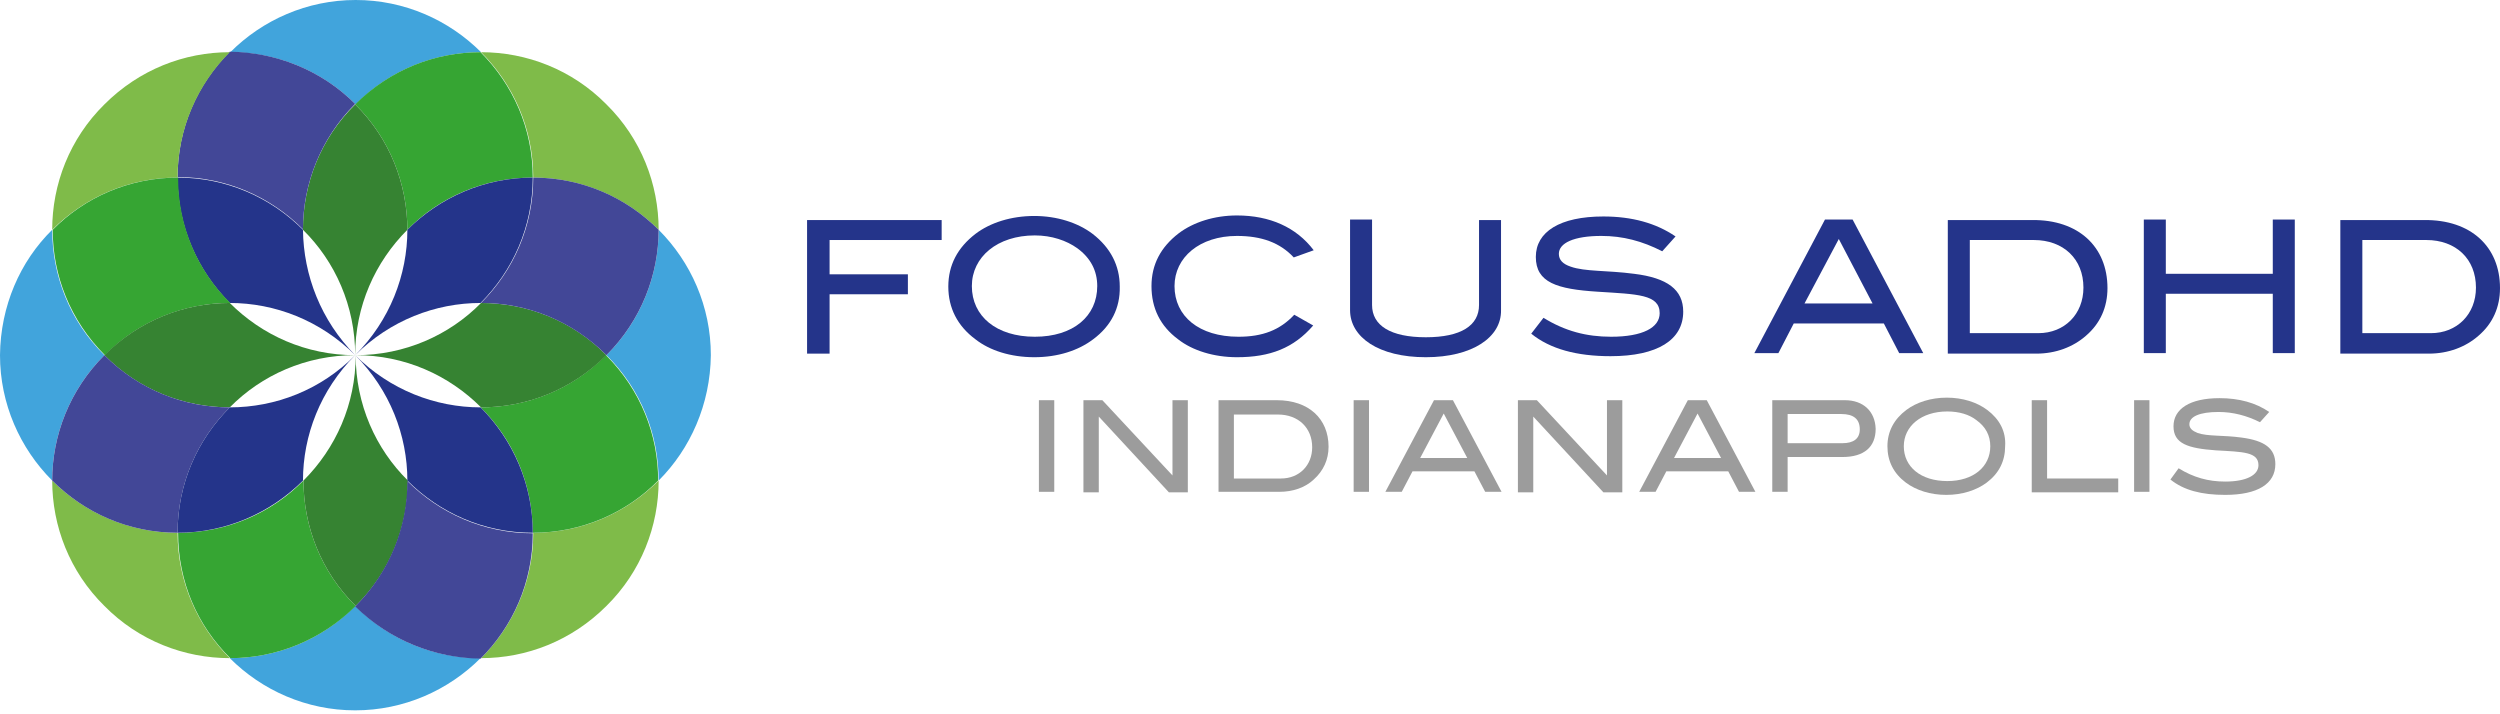 <svg width="175" height="50" viewBox="0 0 175 50" fill="none" xmlns="http://www.w3.org/2000/svg">
<path d="M33.674 3.654C30.486 3.654 27.298 4.872 24.898 7.308C22.461 4.872 19.273 3.654 16.121 3.654C18.378 1.397 21.494 0 24.898 0C28.301 0 31.417 1.397 33.674 3.654Z" fill="#41A4DC"/>
<path d="M46.105 16.085C43.848 13.828 40.732 12.431 37.328 12.431C37.328 8.992 35.931 5.911 33.674 3.654C36.863 3.654 40.051 4.872 42.451 7.308C44.887 9.708 46.105 12.897 46.105 16.085Z" fill="#7FBB49"/>
<path d="M37.293 12.431C33.854 12.431 30.737 13.828 28.516 16.085C28.516 12.897 27.298 9.708 24.862 7.308C27.298 4.872 30.45 3.654 33.639 3.654C35.896 5.911 37.293 8.992 37.293 12.431Z" fill="#36A533"/>
<path d="M28.516 16.085C26.259 18.342 24.862 21.423 24.862 24.862C24.862 21.423 23.464 18.306 21.207 16.085C21.207 12.897 22.425 9.708 24.862 7.308C27.298 9.708 28.516 12.897 28.516 16.085Z" fill="#368332"/>
<path d="M24.862 7.272C22.426 9.708 21.208 12.897 21.208 16.049C18.951 13.792 15.87 12.395 12.431 12.395C12.431 8.956 13.828 5.875 16.085 3.618C19.273 3.654 22.462 4.872 24.862 7.272Z" fill="#424797"/>
<path d="M24.862 24.862C22.426 22.426 19.238 21.208 16.085 21.208C13.828 18.951 12.431 15.834 12.431 12.431C15.87 12.431 18.951 13.828 21.208 16.085C21.244 19.273 22.462 22.426 24.862 24.862Z" fill="#24348A"/>
<path d="M46.105 33.639C46.105 30.45 44.887 27.262 42.451 24.862C44.887 22.426 46.105 19.238 46.105 16.085C48.362 18.342 49.759 21.459 49.759 24.862C49.723 28.301 48.326 31.418 46.105 33.639Z" fill="#41A4DC"/>
<path d="M33.674 46.07C35.931 43.813 37.328 40.696 37.328 37.293C40.767 37.293 43.848 35.896 46.105 33.639C46.105 36.827 44.887 40.015 42.451 42.416C40.015 44.852 36.863 46.07 33.674 46.07Z" fill="#7FBB49"/>
<path d="M37.293 37.293C37.293 33.854 35.896 30.737 33.639 28.516C36.827 28.516 40.015 27.298 42.416 24.862C44.852 27.298 46.07 30.45 46.07 33.639C43.849 35.896 40.732 37.293 37.293 37.293Z" fill="#36A533"/>
<path d="M33.674 28.516C31.417 26.259 28.337 24.862 24.898 24.862C28.337 24.862 31.453 23.465 33.674 21.208C36.863 21.208 40.051 22.426 42.451 24.862C40.015 27.298 36.863 28.516 33.674 28.516Z" fill="#368332"/>
<path d="M42.451 24.862C40.015 22.426 36.863 21.208 33.674 21.208C35.931 18.951 37.328 15.87 37.328 12.431C40.767 12.431 43.848 13.828 46.105 16.085C46.105 19.237 44.887 22.426 42.451 24.862Z" fill="#424797"/>
<path d="M24.862 24.862C27.298 22.426 28.516 19.237 28.516 16.085C30.773 13.828 33.889 12.431 37.293 12.431C37.293 15.87 35.896 18.951 33.639 21.208C30.486 21.208 27.298 22.426 24.862 24.862Z" fill="#24348A"/>
<path d="M16.085 46.07C19.273 46.07 22.462 44.852 24.862 42.416C27.298 44.852 30.486 46.07 33.639 46.07C31.382 48.327 28.265 49.724 24.862 49.724C21.459 49.724 18.342 48.327 16.085 46.07Z" fill="#41A4DC"/>
<path d="M3.654 33.639C5.911 35.896 9.027 37.293 12.431 37.293C12.431 40.732 13.828 43.813 16.085 46.07C12.896 46.07 9.708 44.852 7.308 42.416C4.872 40.015 3.654 36.827 3.654 33.639Z" fill="#7FBB49"/>
<path d="M12.467 37.293C15.906 37.293 19.023 35.896 21.244 33.639C21.244 36.827 22.462 40.015 24.898 42.416C22.462 44.852 19.273 46.07 16.121 46.07C13.828 43.813 12.467 40.732 12.467 37.293Z" fill="#36A533"/>
<path d="M21.244 33.639C23.501 31.382 24.898 28.301 24.898 24.862C24.898 28.301 26.295 31.418 28.552 33.639C28.552 36.827 27.334 40.015 24.898 42.416C22.462 40.015 21.244 36.827 21.244 33.639Z" fill="#368332"/>
<path d="M24.862 42.451C27.298 40.015 28.516 36.863 28.516 33.675C30.773 35.931 33.854 37.329 37.293 37.329C37.293 40.768 35.896 43.849 33.639 46.105C30.486 46.07 27.298 44.852 24.862 42.451Z" fill="#424797"/>
<path d="M24.862 24.862C27.298 27.298 30.486 28.516 33.639 28.516C35.896 30.773 37.293 33.889 37.293 37.293C33.854 37.293 30.773 35.896 28.516 33.639C28.516 30.486 27.298 27.298 24.862 24.862Z" fill="#24348A"/>
<path d="M3.654 16.085C3.654 19.273 4.872 22.462 7.308 24.862C4.872 27.298 3.654 30.486 3.654 33.639C1.397 31.382 0 28.265 0 24.862C0.036 21.423 1.397 18.306 3.654 16.085Z" fill="#41A4DC"/>
<path d="M16.085 3.654C13.828 5.911 12.431 9.028 12.431 12.431C8.992 12.431 5.911 13.828 3.654 16.085C3.654 12.897 4.872 9.708 7.308 7.308C9.744 4.872 12.896 3.654 16.085 3.654Z" fill="#7FBB49"/>
<path d="M12.467 12.431C12.467 15.87 13.864 18.987 16.121 21.208C12.932 21.208 9.744 22.426 7.344 24.862C4.908 22.426 3.69 19.273 3.69 16.085C5.911 13.828 9.028 12.431 12.467 12.431Z" fill="#36A533"/>
<path d="M16.085 21.208C18.342 23.465 21.423 24.862 24.862 24.862C21.423 24.862 18.306 26.259 16.085 28.516C12.897 28.516 9.708 27.298 7.308 24.862C9.744 22.426 12.897 21.208 16.085 21.208Z" fill="#368332"/>
<path d="M7.308 24.862C9.744 27.298 12.896 28.516 16.085 28.516C13.828 30.773 12.431 33.854 12.431 37.293C8.992 37.293 5.911 35.896 3.654 33.639C3.654 30.486 4.872 27.298 7.308 24.862Z" fill="#424797"/>
<path d="M24.862 24.862C22.426 27.298 21.208 30.486 21.208 33.639C18.951 35.896 15.834 37.293 12.431 37.293C12.431 33.854 13.828 30.773 16.085 28.516C19.273 28.516 22.462 27.298 24.862 24.862Z" fill="#24348A"/>
<path d="M58.071 16.801V19.202H63.552V20.599H58.071V24.754H56.495V15.404H65.916V16.801H58.071Z" fill="#24348A"/>
<path d="M76.52 23.751C75.481 24.539 74.048 25.005 72.4 25.005C70.752 25.005 69.284 24.539 68.281 23.751C67.027 22.82 66.382 21.566 66.382 20.061C66.382 18.557 67.027 17.339 68.281 16.372C69.319 15.583 70.788 15.118 72.4 15.118C73.977 15.118 75.445 15.583 76.484 16.372C77.738 17.339 78.383 18.593 78.383 20.061C78.419 21.566 77.774 22.82 76.52 23.751ZM75.409 17.375C74.657 16.837 73.618 16.479 72.436 16.479C69.821 16.479 68.03 17.984 68.03 20.026C68.03 22.139 69.749 23.572 72.436 23.572C75.123 23.572 76.807 22.139 76.807 20.026C76.807 18.951 76.341 18.055 75.409 17.375Z" fill="#24348A"/>
<path d="M90.563 18.02C89.596 16.981 88.306 16.515 86.587 16.515C83.972 16.515 82.216 18.02 82.216 20.026C82.216 22.139 83.936 23.572 86.694 23.572C88.378 23.572 89.596 23.107 90.599 22.032L91.924 22.784C90.563 24.36 88.915 25.005 86.587 25.005C84.975 25.005 83.47 24.539 82.467 23.751C81.213 22.82 80.604 21.566 80.604 20.026C80.604 18.521 81.249 17.303 82.503 16.336C83.542 15.548 85.01 15.082 86.587 15.082C88.879 15.082 90.742 15.906 91.96 17.518L90.563 18.02Z" fill="#24348A"/>
<path d="M99.806 25.005C96.51 25.005 94.504 23.608 94.504 21.709V15.368H96.044V21.351C96.044 22.784 97.334 23.608 99.806 23.608C102.278 23.608 103.532 22.784 103.532 21.351V15.404H105.072V21.709C105.108 23.608 103.066 25.005 99.806 25.005Z" fill="#24348A"/>
<path d="M112.093 16.515C110.159 16.515 109.12 17.016 109.12 17.769C109.12 18.199 109.407 18.485 109.944 18.664C110.947 19.023 112.487 18.915 114.386 19.166C116.715 19.452 117.825 20.276 117.825 21.817C117.825 23.787 116.034 24.933 112.738 24.933C110.374 24.933 108.511 24.432 107.186 23.357L108.045 22.247C109.55 23.178 111.055 23.572 112.774 23.572C114.995 23.572 116.177 22.927 116.177 21.924C116.177 20.599 114.601 20.599 111.843 20.42C108.977 20.241 107.508 19.775 107.508 17.984C107.508 16.228 109.192 15.153 112.237 15.153C114.243 15.153 115.927 15.619 117.288 16.551L116.356 17.59C114.959 16.873 113.598 16.515 112.093 16.515Z" fill="#24348A"/>
<path d="M132.943 24.718L131.868 22.641H125.563L124.488 24.718H122.805L127.748 15.368H129.683L134.627 24.718H132.943ZM128.716 16.73L126.315 21.244H131.08L128.716 16.73Z" fill="#24348A"/>
<path d="M147.523 20.169C147.523 21.494 147.022 22.641 146.019 23.5C145.123 24.289 143.905 24.754 142.544 24.754H136.346V15.404H142.257C145.481 15.368 147.523 17.267 147.523 20.169ZM145.84 20.133C145.84 18.127 144.442 16.801 142.365 16.801H137.887V23.321H142.687C144.514 23.321 145.84 21.996 145.84 20.133Z" fill="#24348A"/>
<path d="M159.095 24.718V20.563H151.607V24.718H150.067V15.368H151.607V19.166H159.095V15.368H160.635V24.718H159.095Z" fill="#24348A"/>
<path d="M175 20.169C175 21.494 174.499 22.641 173.496 23.5C172.6 24.289 171.382 24.754 170.021 24.754H163.823V15.404H169.698C172.958 15.368 175 17.267 175 20.169ZM173.317 20.133C173.317 18.127 171.919 16.801 169.842 16.801H165.364V23.321H170.164C171.991 23.321 173.317 21.996 173.317 20.133Z" fill="#24348A"/>
<path d="M73.798 28.014H72.723V34.427H73.798V28.014Z" fill="#9C9C9C"/>
<path d="M82.073 33.281L77.165 28.014H75.84V34.463H76.915V29.161L81.822 34.463H83.148V28.014H82.073V33.281Z" fill="#9C9C9C"/>
<path d="M89.381 28.014H85.297V34.427H89.56C90.492 34.427 91.352 34.14 91.961 33.567C92.641 32.958 92.999 32.17 92.999 31.274C92.999 29.304 91.602 28.014 89.381 28.014ZM89.668 33.495H86.372V29.017H89.453C90.886 29.017 91.853 29.949 91.853 31.31C91.853 32.564 90.958 33.495 89.668 33.495Z" fill="#9C9C9C"/>
<path d="M95.83 28.014H94.755V34.427H95.83V28.014Z" fill="#9C9C9C"/>
<path d="M100.379 28.014L96.976 34.427H98.122L98.875 32.994H103.209L103.962 34.427H105.108L101.705 28.014H100.379ZM99.412 32.062L101.06 28.946L102.708 32.062H99.412Z" fill="#9C9C9C"/>
<path d="M112.488 33.281L107.58 28.014H106.254V34.463H107.329V29.161L112.237 34.463H113.562V28.014H112.488V33.281Z" fill="#9C9C9C"/>
<path d="M118.148 28.014L114.745 34.427H115.891L116.643 32.994H120.978L121.73 34.427H122.877L119.473 28.014H118.148ZM117.181 32.062L118.829 28.946L120.476 32.062H117.181Z" fill="#9C9C9C"/>
<path d="M129.146 28.014H124.059V34.427H125.134V31.991H128.967C130.507 31.991 131.296 31.274 131.296 30.02C131.26 28.802 130.436 28.014 129.146 28.014ZM128.967 31.024H125.134V28.982H128.895C129.755 28.982 130.185 29.34 130.185 30.056C130.185 30.701 129.755 31.024 128.967 31.024Z" fill="#9C9C9C"/>
<path d="M139.105 28.695C138.389 28.158 137.386 27.835 136.275 27.835C135.165 27.835 134.162 28.158 133.445 28.695C132.585 29.34 132.12 30.2 132.12 31.238C132.12 32.277 132.55 33.137 133.409 33.782C134.126 34.319 135.129 34.642 136.239 34.642C137.35 34.642 138.353 34.319 139.069 33.782C139.929 33.137 140.359 32.277 140.359 31.238C140.431 30.2 139.965 29.34 139.105 28.695ZM136.311 33.675C134.448 33.675 133.266 32.672 133.266 31.238C133.266 29.841 134.484 28.802 136.311 28.802C137.135 28.802 137.851 29.017 138.353 29.412C138.998 29.877 139.32 30.486 139.32 31.238C139.32 32.672 138.138 33.675 136.311 33.675Z" fill="#9C9C9C"/>
<path d="M143.296 28.014H142.222V34.463H148.276V33.495H143.296V28.014Z" fill="#9C9C9C"/>
<path d="M150.461 28.014H149.387V34.427H150.461V28.014Z" fill="#9C9C9C"/>
<path d="M156.91 30.63C155.62 30.45 154.545 30.558 153.829 30.307C153.471 30.164 153.256 29.985 153.256 29.698C153.256 29.161 153.972 28.838 155.298 28.838C156.301 28.838 157.268 29.089 158.199 29.555L158.844 28.838C157.913 28.194 156.731 27.871 155.369 27.871C153.291 27.871 152.145 28.623 152.145 29.841C152.145 31.059 153.148 31.382 155.118 31.525C157.017 31.633 158.092 31.633 158.092 32.564C158.092 33.245 157.268 33.71 155.763 33.71C154.581 33.71 153.542 33.424 152.503 32.779L151.93 33.567C152.862 34.319 154.115 34.642 155.763 34.642C158.056 34.642 159.274 33.854 159.274 32.492C159.274 31.382 158.522 30.844 156.91 30.63Z" fill="#9C9C9C"/>
</svg>
